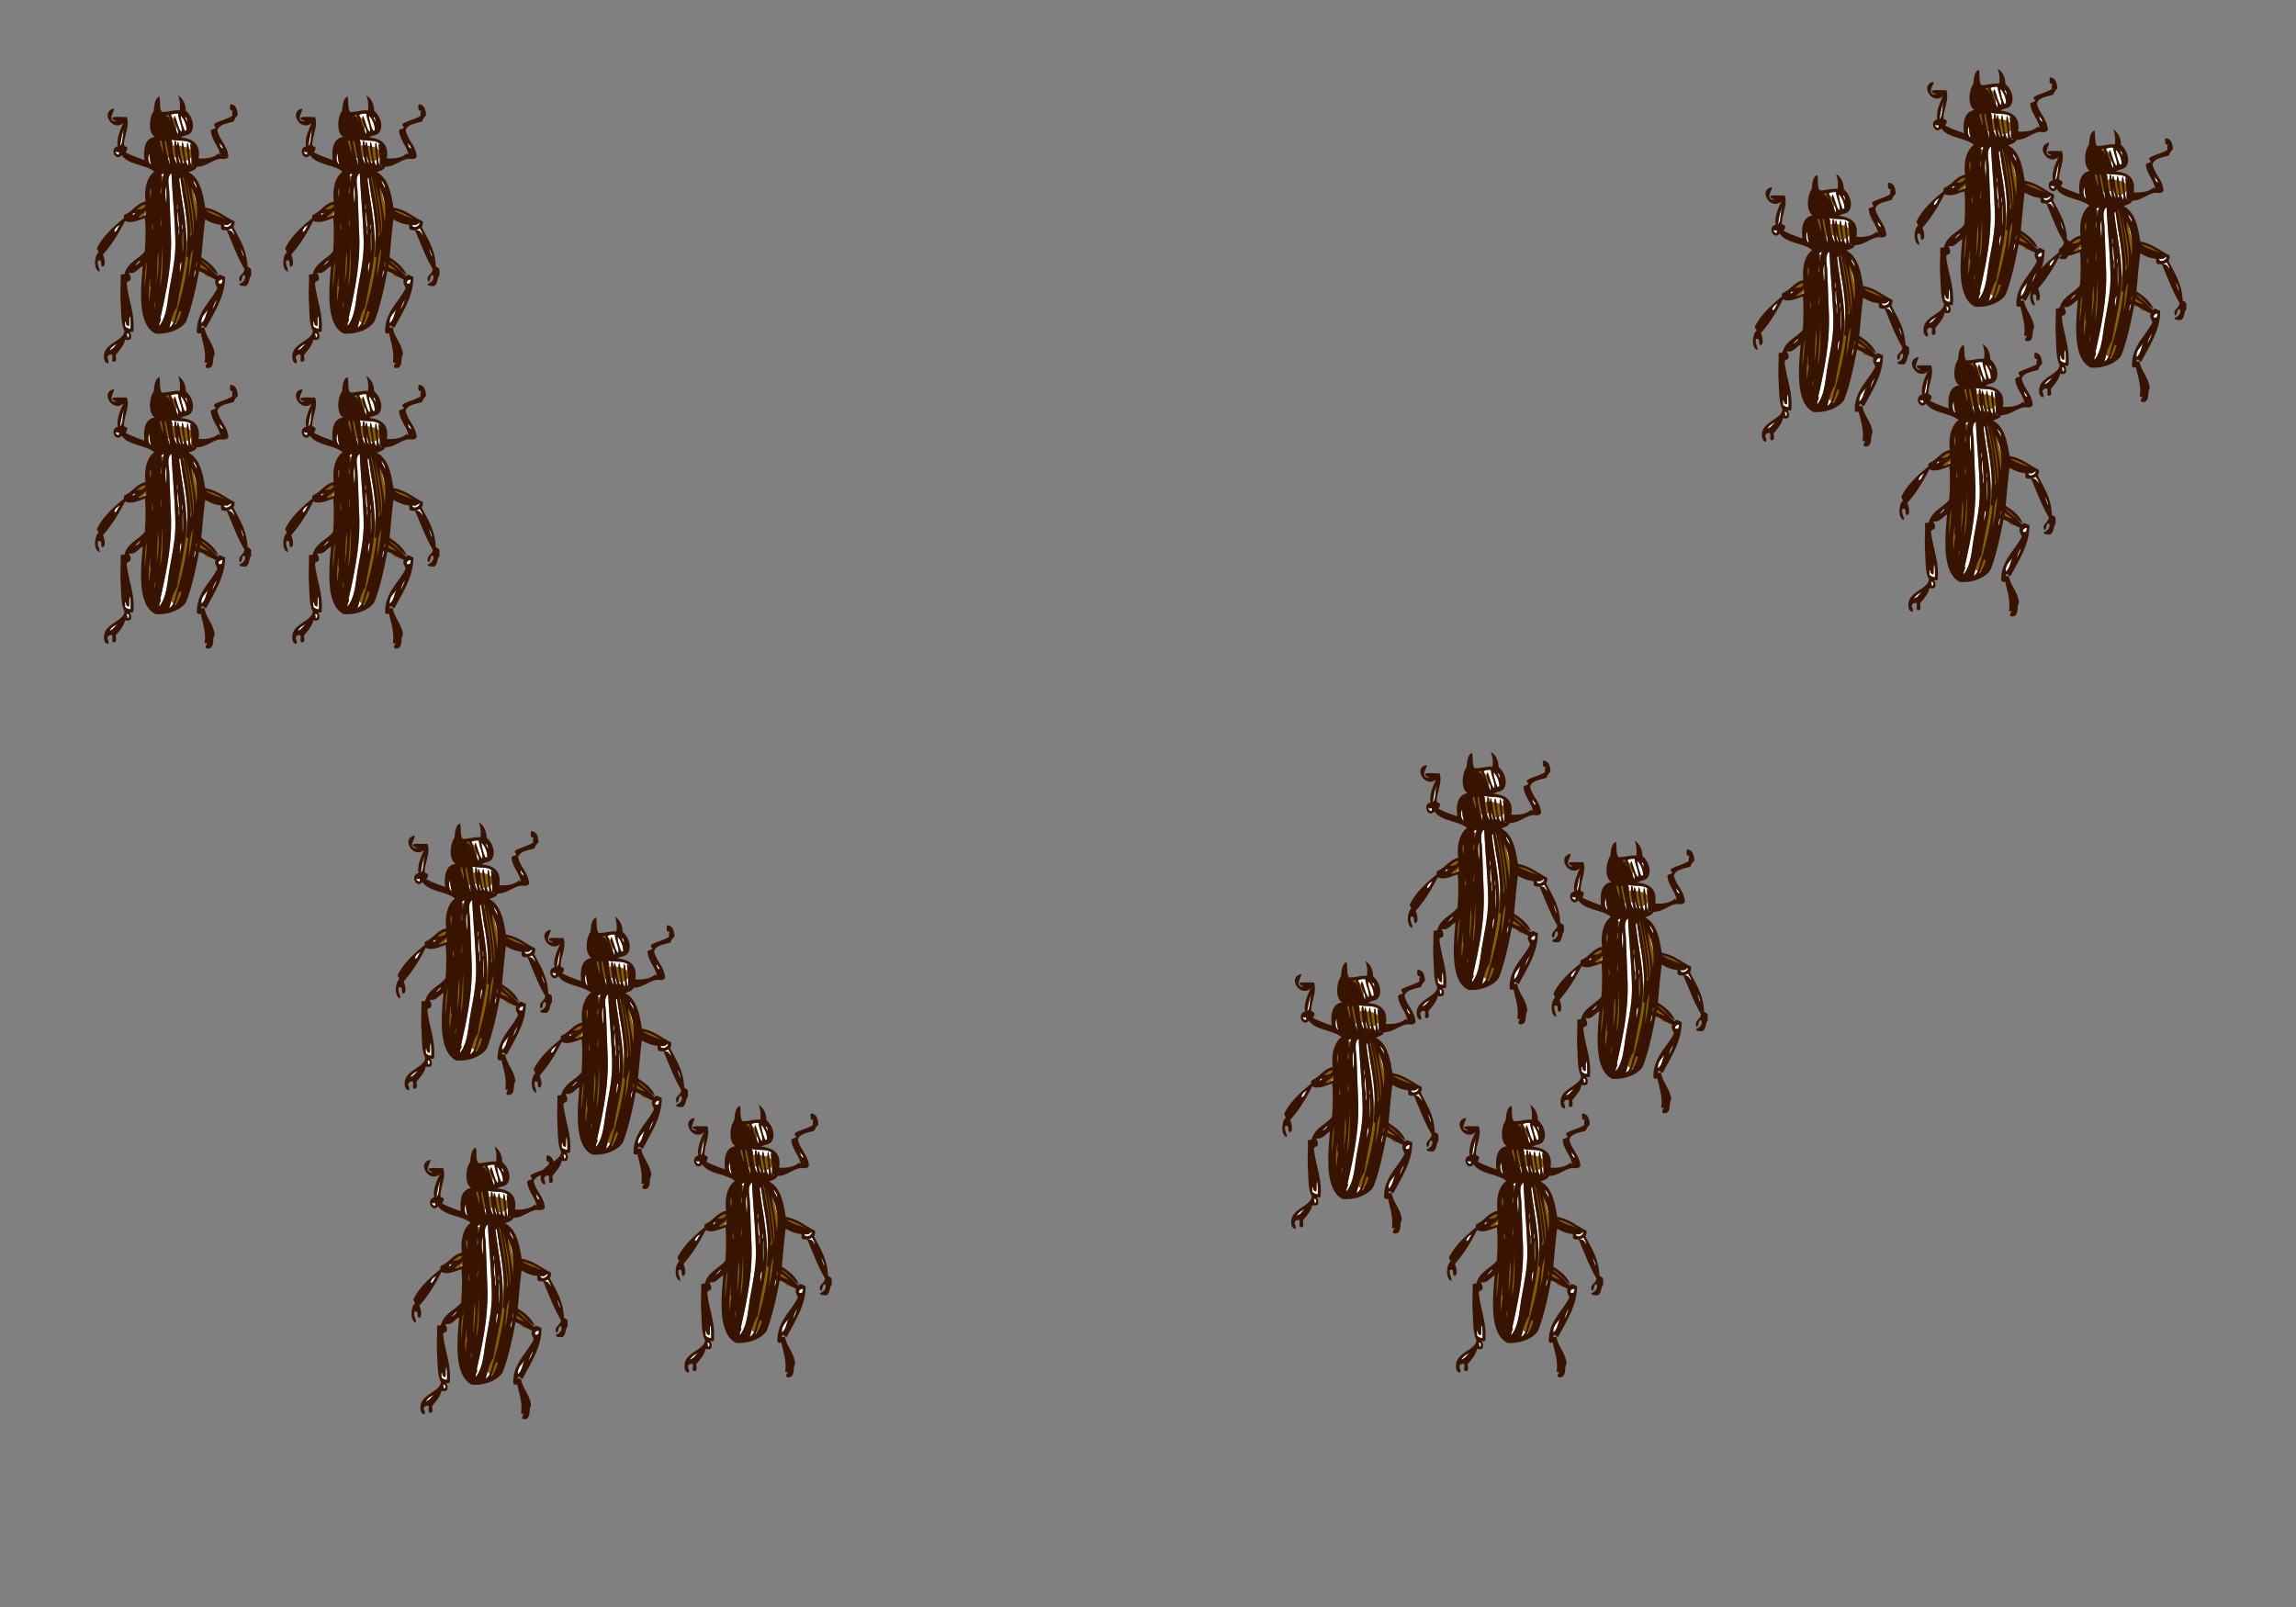 <svg xmlns="http://www.w3.org/2000/svg" xmlns:xlink="http://www.w3.org/1999/xlink" height="420" width="600"><rect width="100%" height="100%" fill="#808080" stroke="none"/><g id="a" stroke-width=".285"><path d="M543.459 158.27c-.766 1.805-1.38 3.763-2.47 5.245.602-1.97 1.215-3.927 2.47-5.246M483.592 186.35c.739-1.63 3.152-3.22 4.32-3.394-1.597.975-2.264 2.88-4.32 3.395M494.392 172.773c.532-1.66-.223-3.729.617-5.554.315 2.153.372 4.565.31 7.097-1.567.125-2.256-.624-3.086-1.235.19-.837-.392-2.449.307-2.777.236 1.204.34 2.541 1.852 2.47M534.817 171.23c-.146-3.953 2.278-5.335 3.704-7.715-1.145 2.662-1.437 6.174-3.704 7.714M546.544 146.85c.179 1.003-.21 1.437-.308 2.16-.904.28-.95.28-1.853 0-.072-1.511.918-1.96 2.161-2.16M493.468 179.252c.177-1.001-.212-1.435-.31-2.16 1.614-.63 1.73 2.453.31 2.16M511.673 69.333h.926c.07 1.334 1.286 4.88.617 6.788-.216-2.56-1.327-4.121-1.543-6.788M529.333 119.387v2.468c-1.333 2.653-.493-2.102-.498-2.159-.91-11.336-2.814-23.137-4.534-31.476 2.847 9.188 3.699 20.207 5.032 31.167M524.635 119.696c-.196 3.715.396 9.859-.31 12.035.196-3.716-.397-9.859.31-12.035M522.473 121.855c-.64.318-.16-3.12-.308-4.319-.826-1.781-.877-7.51-.308-8.641-.008 4.534.879 8.173.616 12.96M524.325 116.3c-.082.661.239 3.292-.308 2.47.083-.66-.238-3.293.308-2.47M522.165 76.493c.11 2.256.675 4.056 1.235 5.864-1.304-.862-1.659-4.302-1.235-5.864M523.708 164.75c-.747 3.058-1.896 5.715-3.703 7.714.956-2.748 1.635-5.77 2.778-8.332-.04.555.305.723.925.617M521.24 107.66c.083-.66-.239-3.29.308-2.468-.083.66.24 3.292-.308 2.468M497.787 138.828c1.158-.496 2.186-2.741 3.085-2.468-.764.888-2.188 2.737-3.085 2.468M523.09 141.915c-.28 3.832-.733-4.39.618-4.631-.013 1.735-.327 3.172-.617 4.63M512.29 88.528c.546-.277.902-.745 1.543-.925-.228 1.52-.645 2.852-.925 4.32-.52 2.417-.053-2.904-.617-3.395M515.068 104.267c-.136-2.96-.873-7.151.308-9.568-.204 3.088.41 6.993-.308 9.568M510.748 131.421c.724 5.634-.077 12.215-.927 17.282.286-5.784.35-11.788.927-17.282M511.673 150.863c.647-7.787 1.058-15.812 1.543-23.762-.121 8.315.305 17.174-1.543 23.762M512.29 117.536c-.047-.364.054-.876-.309-.927.099-1.176.22-.989.31-1.852.48-4.65.452.22 0 2.779M511.981 99.02c.047-1.2.224-3.875.618-3.704-.215 1.227.538 3.419-.618 3.704" fill="#fff" transform="matrix(.468 0 0 .468 308.013 13.19)"/><path d="M526.485 127.41c.186-12.465-2.728-24.78-4.012-36.413-.016-.53.239-.792.618-.926 1.886 13.389 5.418 27.901 3.394 43.202-.441 1.471 1.291.767.927 2.16-1.188 10.588-3.859 21.187-6.481 29.934-.871 2.906-1.234 6.772-4.012 8.332.954-3.059 1.972-8.727 4.321-11.419 1.523-10.848 5.065-22.73 5.245-34.87M504.576 136.976c-.37 4.775-.821 11.11-1.544 14.504.31-5.04.14-10.559 1.544-14.504M527.412 146.233c1.05-5.325.435-12.318 2.777-16.354-.706 5.672-1.229 11.525-2.777 16.354M499.68 111.981c1.336-1.338 2.987-2.364 4.32-3.704v2.47c-1.333.462-2.993 1.933-4.32 1.234M498.712 107.66c1.61-.859 2.517-2.42 4.937-2.468.042 2.308-3.373 2.79-4.937 2.468M486.37 120.313c-.59-1.489 2.06-3.848 3.086-3.704-1.447.818-1.328 3.198-3.087 3.704M496.244 110.747c.433-.08.352-.678.617-.926.766.4 1.499-.689 1.543 0-.584.259-1.776 1.487-2.16.926M506.119 101.18c.354-1.497-.746-4.448.617-4.937-.035 1.817.215 3.918-.617 4.937M506.736 151.48c-.597 2.18-.745 4.81-.927 7.407-.806-2.786-.098-10.987.618-13.271.08 2.301-.775 4.223.309 5.864M509.204 159.195c-.072 1.264-.15 2.524-.617 3.394-.018-1.356.125-2.55.617-3.394M545.31 70.63c.206 1.337 1.429 1.658 1.543 3.086-1.122-.227-2.093-2.213-1.544-3.085M531.732 141.297c-.081 2.244-1.244 5.939-.927 3.086.09-.791.334-2.055.927-3.086M489.456 72.172c.388-2.083.913-6.695 2.16-8.948.567-1.71-.185.628-.31 1.233-.5 2.432-.353 6.762-1.85 7.715M487.295 75.259c.213.968.824.402 1.544.308v1.544c-1.115.17-2.347-1.128-1.544-1.852M507.353 119.079c.124-.919-.298-3.982.308-3.396-.282 1.517.898 2.689-.308 3.396M505.81 76.493c.054 2.312.37 4.362.926 6.171-1.581-.833-1.992-4.523-.927-6.17M515.068 69.333c.567 4 2.144 9.582 2.16 13.579-1.1-3.867-2.873-10.912-2.777-13.579h.617M548.087 112.907c-2.883-1.046-7.947-2.532-10.8-4.63 4.398.744 7.465 2.82 10.8 4.63M547.47 116.3c1.949.585 2.917-.224 4.01-1.233.599 1.986-3.92 3.86-4.01 1.233M551.48 119.696c-.54-.283-1.539-.107-1.85-.617 1.127.202 1.183-.668 2.16-.618.346 1.103 1.837 2.678 1.235 3.703-.12-1.217-.997-1.677-1.545-2.468M558.27 133.89c-.631-1.578-1.666-4.683-1.234-4.011.595.925 1.973 4.689 1.235 4.01M521.548 65.693c-1.23-3.606-2.65-7.02-3.703-10.801 1.063-.481 2.362-.725 4.012-.617.115 3.508 2.734 7.729 1.851 10.182-1.65-1.333-2.421-6.216-3.703-8.948-2.002 3.147 3.043 7.539 1.543 10.184M529.263 83.281v-.016c.077.099.156.186.244.251a.49.49 0 01-.244-.235M526.485 63.84c-.08-.479-.677-.213-.925 0-.963-2.33-2.225-6-2.16-8.33 1.84 1.762 3.381 5.46 3.085 8.33M526.795 58.904c-.044-1.19-1.044-1.427-.927-2.777.844.198 1.288 2.394.927 2.777M511.78 169.205l-.107.482a.86.86 0 01.107-.482" fill="#fff" transform="matrix(.468 0 0 .468 308.013 13.19)"/><path d="M530.497 83.59c-.393.167-.718.129-.99-.074.409.176.918-.459.99.075M530.497 91.615c.484 1.27 2.279 2.854 1.543 4.32-.143-1.612-2.08-3.054-1.543-4.32M531.732 139.753c.363-.766-.144-2.405.925-2.469-.453.68.038 2.3-.925 2.47M529.572 72.172a2.495 2.495 0 00-.367-.948c.368.07.498.379.367.948M529.263 95.316c2.654 4.65 3.848 12.405 2.777 19.75-.512-6.79-2.568-13.683-2.777-19.75M538.521 142.223c-.9-1.466-5.912-1.414-4.012-3.704 1.112 1.258 3.918 2.454 4.012 3.704M527.412 83.281c-2.296-3.156-1.656-9.248-3.087-13.268-1.604 3.168 1.607 9.815.618 12.344-2.047-3.097-1.66-8.628-3.086-12.344-.65.379-.2 1.858-.926 2.159-.122-1.112.113-2.581-.926-2.776-.845 4.344.69 8.977 1.235 12.961-2.279-3.276-2.384-8.726-3.087-13.578 3.451.996 9.47-.08 11.052 2.445a1.28 1.28 0 00-.56.024c.211 4.001.883 7.543.618 12.017-1.584-2.016-.971-10.625-2.16-12.944-1.396 4.211 1.184 10.299.309 12.96M515.068 55.817c-.044-.868.756-.889 1.543-.925-.008 1.153 1.202 2.688.617 3.395-.204-1.598-.844-2.787-2.16-2.47M530.497 122.164c-.442-11.695-2.69-23.23-4.32-32.71 2.082 10.055 5.066 20.855 4.32 32.71M520.313 125.559c.208 10.742-2.302 19.814-3.702 29.316-.974 6.609-1.53 13.349-5.247 17.898-.407-1.857 1.427-3.088.617-4.321.044.361-.096.541-.201.753 2.908-13.204 6.848-29.857 6.065-47.658-.346-7.88-.565-15.826-.926-23.762-.134-2.944-1.524-8.634 1.234-10.182.516 12.513 1.919 25.445 2.16 37.956" fill="#fff" transform="matrix(.468 0 0 .468 308.013 13.19)"/><path d="M518.699 165.27c1.52-.723 2.684-9.323 3.132-11.457 1.102-5.265 1.972-10.582 2.826-15.892 1.29-8.006 2.924-15.802 2.682-23.969-.212-7.136-4.335-13.507-2.814-20.801.832-3.991 6.456-2.628 6.059 1.254-.513 5.038 1.555 10.11 2.703 14.944.973 4.099.969 8.358.588 12.534-.675 7.382-2.163 14.684-3.375 21.996-1.064 6.421-2.203 12.861-3.916 19.146-.873 3.204-2.004 7.86-5.97 8.21-3.058.27-4.915-4.538-1.915-5.966M503.636 118.107c.033-7.846-.227-18.623 4.399-25.61.008-.26.008-.521.017-.781.12-3.44 4.673-4.173 5.844-1.519 1.383 1.084 2.056 3.163.635 4.972-.06.075-.107.159-.164.236 1.136 21.623 3.314 44.394-2.963 65.299-.916 3.052-5.797 4.035-6.716.352-3.576-14.316-1.115-28.45-1.052-42.95M509.227 74.639c.02 3.074 3.201 4.513 5.841 4.492 1.213-.01 2.396-.212 3.585-.434.423-.08.843-.165 1.264-.252.891.151 1.788.266 2.68.41.56 1.421 1.991 2.504 3.654 1.801 1.57-.663 2.793-1.28 3.333-3.013.353-1.14-.12-2.783-1.097-3.527-1.874-1.428-4.27-1.652-6.53-2.001-1.164-.179-2.277-.118-3.329.005.568-1.493-.103-3.328-2.039-3.86-4.136-1.137-7.389 2.421-7.362 6.379M513.221 55.676c1.227-1.361 3.062-1.252 4.435-.232 3.117 2.316 4.308 5.995 2.296 9.423-.808 1.374-2.433 2.057-3.93 1.308-1.4-.703-2.053-2.519-1.307-3.93-.09.17.102-.598.149-.488a.491.491 0 010-.096c-.007-.025-.007-.03-.009-.044-.153-.22-.393-.552-.365-.542-.322-.343-.688-.647-1.036-.963-1.264-1.153-1.383-3.157-.232-4.436" fill="#855f00" transform="matrix(.468 0 0 .468 308.013 13.19)"/><path d="M499.815 112.373c1.645.339 2.874-.613 3.494-1.992l.027-.032.027-.025c-.064.195-.026.099.038-.039l.003-.004.092-.06c.123-.045.247-.086.372-.121l.011-.003a4.86 4.86 0 01.276-.027c1.61-.118 2.89-1.477 2.805-3.114-.09-1.714-1.502-2.754-3.114-2.804-2.539-.08-5.224 1.35-6.178 3.792-.718 1.84.043 3.996 2.147 4.429M537.019 107.452c2.745.439 5.233 2.136 7.988 2.724 3.557.759 2.364 5.824-1.124 5.427-2.871-.327-6.176-1.44-8.704-2.851-2.831-1.577-1.352-5.81 1.84-5.3M533.463 134.563c3.452 1.064 6.989 3.841 8.318 7.252 1.143 2.933-3.614 5.218-5.03 2.361-1.188-2.392-3.68-3.19-5.755-4.741-2.215-1.655-.183-5.687 2.467-4.872" fill="#855f00" transform="matrix(.468 0 0 .468 308.013 13.19)"/><path d="M558.27 133.89c-.631-1.578-1.666-4.683-1.234-4.011.595.925 1.973 4.689 1.235 4.01zm-5.245-11.726c-.12-1.217-.997-1.677-1.545-2.468-.54-.283-1.539-.107-1.85-.617 1.127.202 1.183-.668 2.16-.618.346 1.103 1.837 2.678 1.235 3.703zm-5.554-5.864c1.948.585 2.916-.224 4.009-1.233.599 1.986-3.92 3.86-4.01 1.233zm.616-3.393c-2.883-1.046-7.947-2.532-10.8-4.63 4.398.744 7.465 2.82 10.8 4.63zm-13.578 25.612c1.112 1.258 3.918 2.454 4.012 3.704-.9-1.466-5.912-1.414-4.012-3.704zm-1.852-1.235c-.453.68.038 2.3-.925 2.47.363-.767-.144-2.406.925-2.47zm-.617-22.217c-.512-6.791-2.568-13.684-2.777-19.751 2.654 4.65 3.848 12.405 2.777 19.75zm0-19.132c-.143-1.612-2.08-3.054-1.543-4.32.484 1.27 2.279 2.854 1.543 4.32zm-1.543 26.229c-.442-11.695-2.69-23.23-4.32-32.71 2.082 10.055 5.066 20.855 4.32 32.71zm-1.164-38.899C528 81.25 528.327 72.64 527.14 70.321c-1.396 4.211 1.148 10.299.273 12.96-2.296-3.156-1.656-9.248-3.087-13.268-1.604 3.168 1.607 9.815.618 12.344-2.047-3.097-1.66-8.628-3.086-12.344-.65.379-.2 1.858-.926 2.159-.122-1.112.113-2.581-.926-2.776-.845 4.344.69 8.977 1.235 12.961-2.279-3.276-2.384-8.726-3.087-13.578 3.451.996 9.47-.08 11.052 2.445.368.07.498.379.367.948a2.47 2.47 0 00-.365-.948 1.28 1.28 0 00-.56.024c.21 4.001.884 7.543.621 12.017a1.3 1.3 0 00.248.251c.408.176.928-.459.999.075-.394.166-.702.128-.974-.075-.086-.039-.208-.101-.208-.235v-.016zm-9.328-27.756c-2.002 3.147 3.043 7.539 1.543 10.184-1.23-3.606-2.65-7.02-3.703-10.801 1.063-.481 2.362-.725 4.012-.617.115 3.508 2.734 7.729 1.851 10.182-1.65-1.333-2.421-6.216-3.703-8.948zm5.555 8.331c-.963-2.33-2.225-6-2.16-8.33 1.84 1.762 3.381 5.46 3.085 8.33-.08-.479-.677-.213-.925 0zm1.235-4.936c-.044-1.19-1.044-1.427-.927-2.777.844.198 1.288 2.394.927 2.777zm-8.642 28.699c.516 12.513 1.919 25.445 2.16 37.956.208 10.742-2.302 19.814-3.702 29.316-.974 6.609-1.53 13.349-5.247 17.898-.407-1.857 1.427-3.088.617-4.321.044.361-.096.541-.201.753l-.107.482a.86.86 0 01.107-.482c2.908-13.204 6.848-29.857 6.065-47.658-.346-7.88-.565-15.826-.926-23.762-.134-2.944-1.524-8.634 1.234-10.182zm-.925-29.316c-.204-1.598-.844-2.787-2.16-2.47-.044-.868.756-.889 1.543-.925-.008 1.153 1.202 2.688.617 3.395zm-2.777 11.046h.617c.567 4 2.144 9.582 2.16 13.579-1.1-3.867-2.873-10.912-2.777-13.579zm.617 34.934c-.136-2.96-.873-7.151.308-9.568-.204 3.088.41 6.993-.308 9.568zm-1.235-16.664c-.228 1.52-.645 2.852-.925 4.32-.52 2.417-.053-2.904-.617-3.395.545-.277.901-.745 1.542-.925zm-.617 39.498c-.121 8.315.305 17.174-1.543 23.762.647-7.787 1.058-15.812 1.543-23.762zm-.925-12.344c.48-4.65.452.22 0 2.779-.048-.364.053-.876-.31-.927.099-1.176.22-.989.31-1.852zm-.31-15.737c.047-1.2.224-3.875.618-3.704-.215 1.227.538 3.419-.618 3.704zm1.235-22.899c-.216-2.56-1.327-4.121-1.543-6.788h.926c.07 1.334 1.286 4.88.617 6.788zm-3.395 72.582c.286-5.784.35-11.788.927-17.282.724 5.634-.077 12.215-.927 17.282zm14.814-29.007c-.196 3.715.396 9.859-.31 12.035.196-3.716-.397-9.859.31-12.035zm-.31-3.396c-.082.661.239 3.292-.308 2.47.083-.66-.238-3.293.308-2.47zm-.617 20.984c-.013 1.735-.327 3.172-.617 4.63-.28 3.833-.734-4.389.617-4.63zm-1.543-60.79c.11 2.255.675 4.055 1.235 5.863-1.304-.862-1.659-4.302-1.235-5.864zm-.308 32.4c-.008 4.535.879 8.174.616 12.96-.64.32-.16-3.12-.308-4.318-.826-1.781-.877-7.51-.308-8.641zm-.617-1.234c.083-.66-.239-3.29.308-2.468-.083.66.24 3.292-.308 2.468zm-4.321 66.039c.954-3.059 1.972-8.727 4.321-11.419 1.523-10.848 5.065-22.73 5.245-34.87.186-12.465-2.728-24.78-4.012-36.413-.016-.53.239-.792.618-.926 1.886 13.389 5.418 27.901 3.394 43.202-.441 1.471 1.291.767.927 2.16-1.188 10.588-3.859 21.187-6.481 29.934-.871 2.906-1.234 6.772-4.012 8.332zm3.086-1.235c.956-2.748 1.635-5.77 2.778-8.332-.04.555.305.723.925.617-.747 3.059-1.896 5.716-3.703 7.715zm8.924-52.768c-.908-11.336-3.004-23.137-4.724-31.476 2.848 9.188 3.795 20.207 5.128 31.167v2.468c-1.333 2.653-.398-2.102-.404-2.159zm-1.517 26.537c1.05-5.325.435-12.318 2.777-16.354-.706 5.672-1.229 11.525-2.777 16.354zm3.393-1.85c.09-.791.334-2.055.927-3.086-.081 2.244-1.244 5.939-.927 3.086zM545.31 70.63c.207 1.336 1.43 1.657 1.544 3.085-1.122-.227-2.093-2.213-1.544-3.085zm-36.105 88.564c-.072 1.264-.15 2.524-.617 3.394-.018-1.356.125-2.55.617-3.394zm-2.468-76.531c-1.581-.833-1.992-4.523-.927-6.17.055 2.311.371 4.36.927 6.17zm-15.43-18.207c-.5 2.432-.353 6.762-1.85 7.715.388-2.083.913-6.695 2.16-8.948.567-1.71-.185.628-.31 1.233zm-2.467 12.654c-1.115.17-2.347-1.128-1.544-1.852.213.968.824.402 1.544.308v1.544zm18.514 41.968c.124-.919-.298-3.982.308-3.396-.282 1.517.898 2.689-.308 3.396zm-1.234-17.899c.354-1.497-.746-4.448.617-4.937-.035 1.817.215 3.918-.617 4.937zm.308 44.436c.08 2.301-.775 4.223.309 5.864-.597 2.18-.745 4.81-.927 7.407-.806-2.786-.098-10.987.618-13.271zm-1.851-8.64c-.37 4.775-.821 11.11-1.544 14.504.31-5.04.14-10.559 1.544-14.504zm-.576-26.23c-1.333.463-2.993 1.934-4.32 1.235 1.336-1.338 2.987-2.364 4.32-3.704v2.47zm-.35-5.554c.04 2.308-3.374 2.79-4.938 2.468 1.61-.859 2.517-2.42 4.937-2.468zm-5.246 4.63c-.584.258-1.776 1.486-2.16.925.433-.08.352-.678.617-.926.766.4 1.499-.689 1.543 0zm-8.948 6.787c-1.447.818-1.328 3.198-3.087 3.704-.589-1.489 2.06-3.848 3.087-3.704zm11.416 19.751c-.764.888-2.188 2.737-3.085 2.468 1.158-.496 2.186-2.741 3.085-2.468zm-8.332 33.944c.236 1.204.34 2.541 1.852 2.47.532-1.66-.223-3.73.617-5.555.315 2.153.372 4.565.31 7.097-1.567.125-2.256-.624-3.086-1.235.19-.837-.392-2.449.307-2.777zm.617 6.788c1.615-.63 1.731 2.453.311 2.16.177-1.001-.212-1.435-.31-2.16zm-5.245 5.864c-1.597.975-2.264 2.88-4.32 3.395.739-1.631 3.152-3.22 4.32-3.395zm55.547-24.687c-.766 1.806-1.38 3.764-2.47 5.246.602-1.97 1.215-3.927 2.47-5.246zm-4.938 5.246c-1.145 2.662-1.437 6.174-3.704 7.714-.146-3.952 2.278-5.334 3.704-7.714zm5.862-14.504c-.072-1.512.918-1.962 2.161-2.16.179 1.002-.21 1.436-.308 2.16-.904.278-.95.278-1.853 0zm18.284-4.319v-3.087c0-.716-1.007-1.55-2.044-1.852-.388-9.693-4.547-15.497-7.908-22.217.534-.703.745-1.725.618-3.087-5.424-2.6-9.512-6.536-16.356-7.714-1.312-8.356-2.922-16.416-9.257-19.75 1.687-.885 3.99-1.152 4.63-3.086 4.917.029 8.295-3.495 12.343-4.32 1.814-.371 3.934.764 5.246-1.235-.496-6.499-4.95-9.04-6.172-14.812 1.188-3.544 5.756-3.707 9.258-4.937.331-1.336.991-2.247 2.16-3.395-.258-3.137-.9-5.89-4.012-6.172-.517.513-.246 1.812-.31 2.777.616.58.489 1.122 1.545.618-.321.812-.37 1.894-.31 3.086-2.913 1.818-6.822 2.64-9.874 4.32-.636 1.127.137 1.387.617 2.16-.566.978-2.396.691-2.777 1.851.664 5.505 4.505 8.788 5.245 13.27-.684.17-.44-.589-.926-.617-2.44 2.187-6.223 3.034-11.108 2.778 1.268-8.47-3.418-10.983-9.875-11.727 2.005-1.47 4.528-.893 5.863-3.087 2.401-3.944-.392-9.74-3.086-11.725-.069-4.25-1.752-6.89-4.32-8.641.664 1.881 1.363 4.377.926 8.332-3.807-.207-6.275.926-9.875.926-1.756-1.64-.759-6.03-1.544-8.641-2.53 1.172-2.793 4.612-3.085 8.024-2.519 3.196-3.366 12.244.617 14.504-5.38.893-6.51 6.037-5.864 12.96-3.625-1.31-7.295-2.579-10.492-4.32.453-.68.939-1.325.928-2.468-.235-.899-1.527-.739-1.852-1.544.137-5.624 3.401-10.919 1.541-15.737-2.594.18-5.932-.379-8.021.308-.272 1.71 1.664 1.216 2.159 2.16-5.404-.07-.98-5.296-1.235-7.098-7.923 1.348-.935 13.315 5.245 8.024-1.596 3.375-4.077 9.04-3.084 12.96-4.925.986-1.372 9.059 2.159 4.938 3.572 5.584 13.221 5.088 18.207 9.257-4.16 2.992-5.807 9.61-4.938 16.664-5.216 1.16-7.169 5.585-11.726 7.407-.354.364-.348 1.09-.307 1.852-5.839 4.86-11.603 9.792-15.121 16.972.438 1.097.804 1.35.925 2.16-2.24 1.566-3.084 9.722.617 10.8.054-2.42-1.412-3.319-.925-6.171 2.839-.885 1.09 2.816 2.47 3.393 2.377-.253.911-5.593.307-6.789 4.903-5.485 8.867-11.91 12.344-18.824 3.363 1.819 7.847-.504 11.108-1.541.574 5.51.434 12.98 0 18.514-3.549 4.472-9.804 6.243-11.418 12.652-.551.375-1.794.056-2.16.618.238 3.516-.32 8.864 0 14.504.37 6.494.121 13.045 2.16 16.664-.326 5.53-10.763 6.674-11.416 13.577-.123 1.283-.194 4.085 2.158 4.628.827-1.05-.168-2.344-.306-3.395.338-.996.981-1.692 2.468-1.542.964.681-.487 3.778.925 4.012 2.144.104 1.395-2.211 1.235-3.703 1.966-2.663 4.43-4.827 5.246-8.641 1.255.338 2.094.281 3.086-.308.629-1.336.28-3.294-.618-4.012.82-.003 1.763.116 2.16-.308.946-10.114-2.809-17.608-3.704-26.848.143-1.299 1.902-.979 2.162-2.16.226-1.77-.568-2.518-.927-3.703 3.676.937 5.157-2.54 7.715-3.703-1.216 13.548-2.942 32.632 7.097 37.647 7.301.612 14.281-2.527 16.973-6.48.054-.077.319-.641.308-.617 2.931-7.387 5.422-18.822 7.099-27.772 3.43 1.198 5.867 3.389 9.257 4.628-.953 1.949.539 3.38.926 4.938-3.912 7.924-11.828 13.466-11.418 24.686.436.468 1.499.976 2.16.309 1.115 5.508 3.067 10.473 2.16 16.355.406.396 1.136.396 1.543 0-.165 1.025-1.573 1.905-.617 3.086 4.06.903 3.736-3.39 4.012-5.864.081-.726.66-1.273.617-1.85-.41-5.467-4.953-9.823-5.555-14.504-.705-.859-1.925.712-1.852-.926 1.21-1.288 1.507.944 2.778.618 4.553-8.74 10.621-17.59 10.492-28.391-1.882-.18-2.583-2.053-4.011-.308-3.028-3.043-6.325-5.815-9.567-8.64 3.594 1.139 6.076 6.059 9.874 8.023-1.942-4.539-5.651-7.31-9.566-9.875.691-7.128 1.252-14.384 2.159-21.292 2.463 1.447 4.955 2.863 8.641 3.084.37.548-.169 1.983.616 2.779.77.26 1.651.404 2.776.308 2.822 6.449 5.97 15.205 9.871 21.601.04 3.056-4.132 3.441-2.475 7.097 1.658-.398.574-3.525 2.454-3.702 1.493 1.938-.88 4.46-2.807 4.937.193 1.452 2.108 1.124 3.644 1.235 2.255-1.335 1.637-4.846 2.97-5.863" fill="#381400" transform="matrix(.468 0 0 .468 308.013 13.19)"/></g><use xlink:href="#a" transform="translate(-30.208 -15.898)" width="100%" height="100%"/><use xlink:href="#a" transform="translate(-34.169 56.036)" width="100%" height="100%"/><use xlink:href="#a" transform="translate(-72.437 11.617)" width="100%" height="100%"/><use xlink:href="#a" transform="translate(-505.695 -8.884)" width="100%" height="100%"/><use xlink:href="#a" transform="translate(-456.492 -8.884)" width="100%" height="100%"/><use xlink:href="#a" transform="translate(-505.695 64.437)" width="100%" height="100%"/><use xlink:href="#a" transform="translate(-456.492 64.437)" width="100%" height="100%"/><use xlink:href="#a" transform="translate(-427.107 181.093)" width="100%" height="100%"/><use xlink:href="#a" transform="translate(-391.572 205.695)" width="100%" height="100%"/><use xlink:href="#a" transform="translate(-423.007 265.831)" width="100%" height="100%"/><use xlink:href="#a" transform="translate(-353.986 254.898)" width="100%" height="100%"/><use xlink:href="#a" transform="translate(-162.642 162.642)" width="100%" height="100%"/><use xlink:href="#a" transform="translate(-125.057 185.877)" width="100%" height="100%"/><use xlink:href="#a" transform="translate(-195.444 217.312)" width="100%" height="100%"/><use xlink:href="#a" transform="translate(-152.392 254.898)" width="100%" height="100%"/></svg>